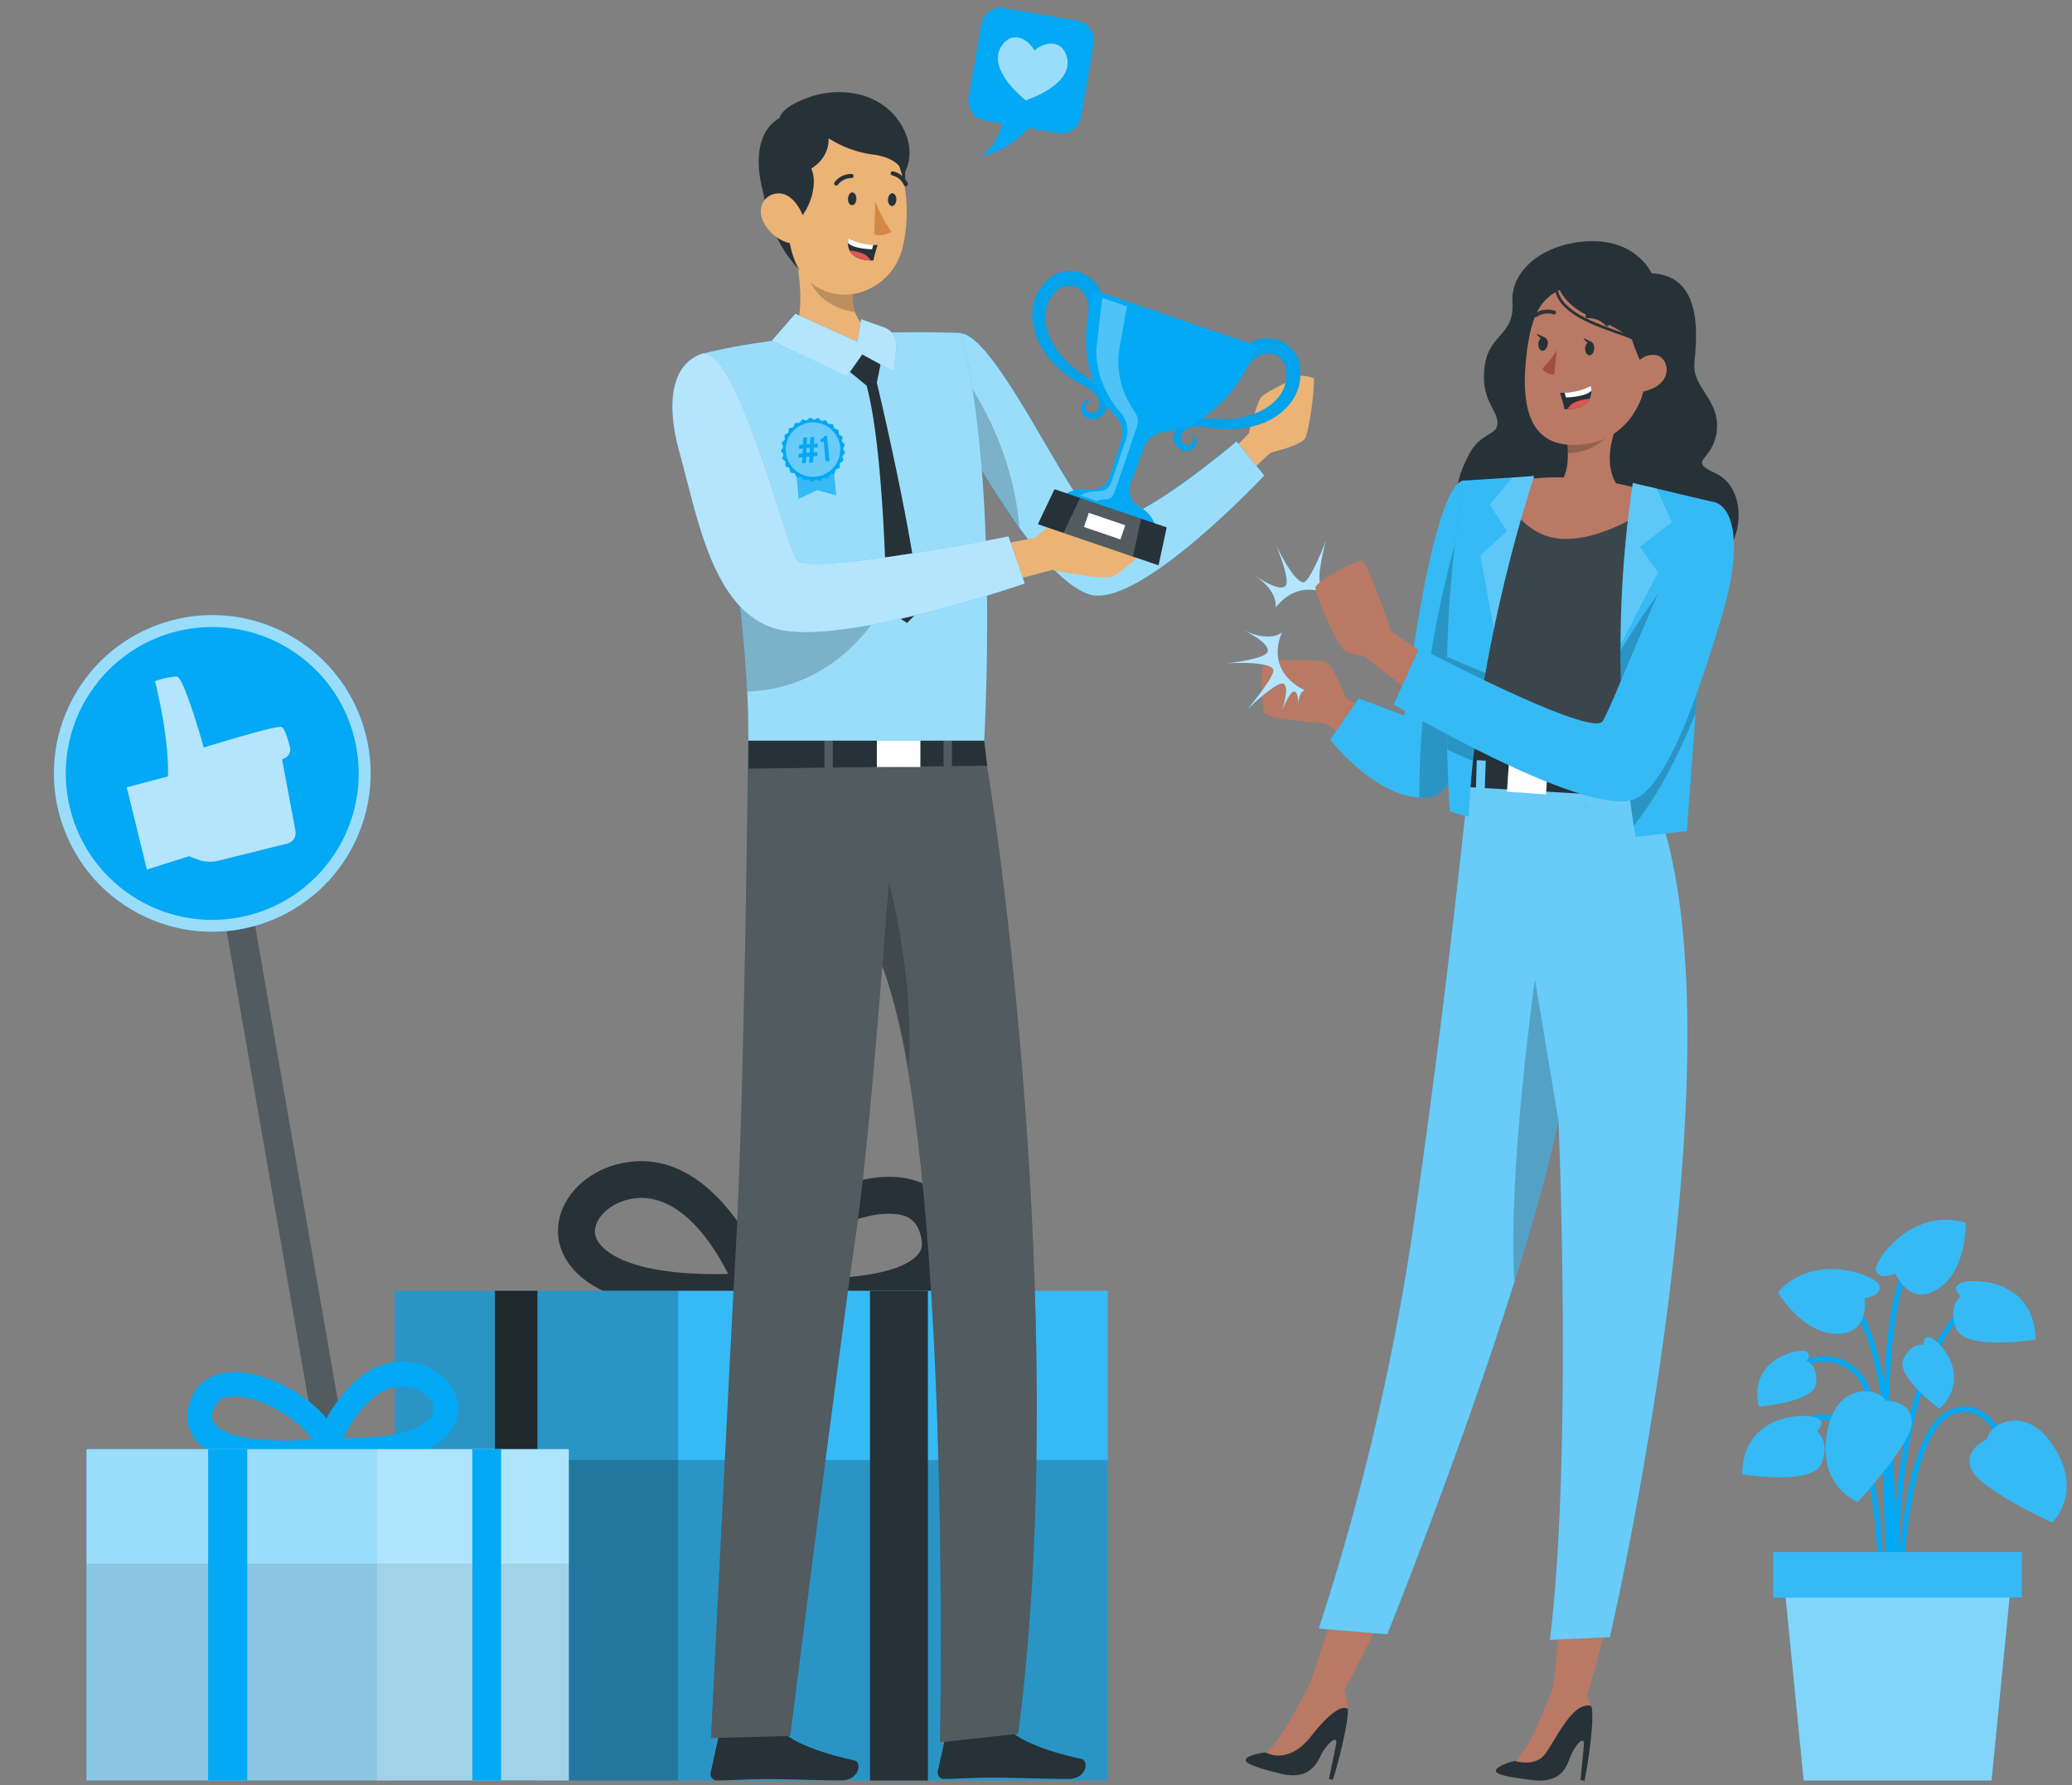 <svg xmlns="http://www.w3.org/2000/svg" width="383" height="330" fill="none" viewBox="0 0 383 330">
      <rect x="0" y="0" width="383" height="330" fill="#808080" stroke="none"/>
      <path fill="#263238" d="m44.932 158.416-5.251.915 24.502 140.682 5.251-.915-24.502-140.682Z" />
      <path fill="#fff" d="m44.932 158.416-5.251.915 24.502 140.682 5.251-.915-24.502-140.682Z" opacity=".2" />
      <path fill="#03a9f4" d="M65.75 155.389c6.851-14.641.537-32.065-14.104-38.918-14.641-6.852-32.065-.538-38.918 14.104-6.852 14.641-.537 32.065 14.104 38.917 14.641 6.852 32.065.538 38.917-14.103Z" />
      <path fill="#fff" d="M65.75 155.389c6.851-14.641.537-32.065-14.104-38.918-14.641-6.852-32.065-.538-38.918 14.104-6.852 14.641-.537 32.065 14.104 38.917 14.641 6.852 32.065.538 38.917-14.103Z" opacity=".6" />
      <path fill="#03a9f4" d="M61.008 159.068c8.882-12.026 6.334-28.975-5.692-37.857-12.026-8.883-28.975-6.334-37.857 5.691-8.883 12.026-6.334 28.975 5.691 37.858 12.026 8.882 28.975 6.334 37.858-5.692Z" />
      <path fill="#03a9f4" d="m23.43 145.54 7.6-2s.49-5.79-2.37-17.61a14.588 14.588 0 0 1 4-.87c1.37.07 5 13.14 5 13.14s13.53-4.21 14.41-3.8c.56.26 1.16 2.28 1.52 3.71a1.76 1.76 0 0 1-1 2.06l-.45.21 2.48 13.28a2 2 0 0 1-1.46 2.27l-12.8 3.19a6.464 6.464 0 0 1-3.82-.22l-1.62-.61-7.77 2.46-3.72-15.21Z" />
      <path fill="#fff" d="m23.43 145.54 7.6-2s.49-5.79-2.37-17.61a14.588 14.588 0 0 1 4-.87c1.37.07 5 13.14 5 13.14s13.53-4.21 14.41-3.8c.56.26 1.16 2.28 1.52 3.71a1.76 1.76 0 0 1-1 2.06l-.45.21 2.48 13.28a2 2 0 0 1-1.46 2.27l-12.8 3.19a6.464 6.464 0 0 1-3.82-.22l-1.62-.61-7.77 2.46-3.72-15.21Z" opacity=".7" />
      <path fill="#263238" d="m139.53 248.15-2.27-6c-30.36 1.4-33.76-10-34.08-13.68-.57-6.75 5.53-12.9 13.61-13.71 11.13-1.14 18.55 8.83 22.33 15.4 5.73-6.9 16.82-12.6 25.18-12.6 6.4 0 10.95 3 12.47 9.1 1.22 4.89-.51 7.92-2.18 9.8-7.06 8-27.43 6.42-33.55 5.79l-1.51 5.9Zm3.6-12.1c9.22.81 22.63.21 26.4-4 .6-.68 1.22-1.38.68-3.55-.77-3.09-2.6-4.11-5.91-4.11-7.4-.04-17.8 6.26-21.17 11.66Zm-24.62-14.59a9.285 9.285 0 0 0-1 .06c-4.58.46-7.76 3.76-7.54 6.41.26 3 5.85 8.05 24.62 7.58-2.36-4.68-8-14.05-16.08-14.05Z" />
      <path fill="#03a9f4" d="M204.77 238.63H72.98v90.53h131.79v-90.53Z" />
      <path fill="#fff" d="M204.77 238.63H72.98v90.53h131.79v-90.53Z" opacity=".2" />
      <path fill="#000" d="M204.77 269.91H72.98v59.25h131.79v-59.25Z" opacity=".2" />
      <path fill="#263238" d="M171.52 238.63h-10.71v90.53h10.71v-90.53ZM99.34 238.63h-7.86v90.53h7.86v-90.53Z" />
      <path fill="#000" d="M125.34 238.63H72.98v90.53h52.36v-90.53Z" opacity=".2" />
      <path fill="#03a9f4" d="M59.09 270.38c-4.15.43-17.92 1.48-22.7-3.91a6.826 6.826 0 0 1-1.47-6.64c1-4.12 4.1-6.17 8.43-6.17 5.66 0 13.16 3.87 17 8.54 2.56-4.45 7.57-11.19 15.1-10.42 5.47.55 9.6 4.71 9.21 9.28-.21 2.46-2.52 10.2-23.06 9.25l-1.53 4.05-.98-3.98Zm-15.73-12.21c-2.24 0-3.47.73-4 2.82a2.219 2.219 0 0 0 .46 2.42c2.55 2.88 11.62 3.26 17.87 2.71-2.29-3.66-9.33-7.95-14.33-7.95Zm20.12 7.63c12.7.32 16.49-3.11 16.66-5.13.15-1.79-2-4-5.1-4.33a5.607 5.607 0 0 0-.71 0c-5.46-.04-9.28 6.3-10.85 9.46Z" />
      <path fill="#03a9f4" d="M15.98 329.16h89.16v-61.25H15.98v61.25Z" />
      <path fill="#fff" d="M15.98 329.16h89.16v-61.25H15.98v61.25Z" opacity=".6" />
      <path fill="#000" d="M15.98 329.16h89.16v-40.09H15.98v40.09Z" opacity=".1" />
      <path fill="#fff" d="M69.7 329.16h35.43v-61.25H69.7v61.25Z" opacity=".2" />
      <path fill="#03a9f4" d="M38.47 329.16h7.24v-61.25h-7.24v61.25ZM87.3 329.16h5.32v-61.25H87.3v61.25Z" />
      <path stroke="#03a9f4" stroke-miterlimit="10" d="M330.28 253.82s7-5.84 13 0 7.17 42 7.17 42" />
      <path stroke="#03a9f4" stroke-miterlimit="10" d="M351 302.85s-4.13-42.48 11.42-60.33" />
      <path stroke="#03a9f4" stroke-miterlimit="10" d="M349.48 298.37s3.18-48.37-8.48-59.09M351 298.37s.27-32 8.94-36.92c8.67-4.92 13.06 11.23 13.06 11.23" />
      <path stroke="#03a9f4" stroke-miterlimit="10" d="M347.53 298.37s1.42-24.53-5.3-33.3c-6.72-8.77-13.78 3.76-13.78 3.76M349.88 301.66s-4.35-57.38 2.84-67.1" />
      <path fill="#03a9f4" d="M367.32 266.1s-4.32 1.6-3 5.36c1.32 3.76 15 10 15 10s5.72-5.25.47-13.78-12.35-4.27-12.47-1.58Z" />
      <path fill="#fff" d="M367.32 266.1s-4.32 1.6-3 5.36c1.32 3.76 15 10 15 10s5.72-5.25.47-13.78-12.35-4.27-12.47-1.58Z" opacity=".2" />
      <path fill="#03a9f4" d="M348.53 258.94s4.6-.19 4.87 3.78c.27 3.97-10 14.94-10 14.94s-7.3-2.64-5.73-12.54c1.57-9.9 9.72-8.62 10.86-6.18Z" />
      <path fill="#fff" d="M348.53 258.94s4.6-.19 4.87 3.78c.27 3.97-10 14.94-10 14.94s-7.3-2.64-5.73-12.54c1.57-9.9 9.72-8.62 10.86-6.18Z" opacity=".2" />
      <path fill="#03a9f4" d="M344.63 240s3.07-.33 2.83-2.2c-.24-1.87-11.93-6.68-18.83 1.1 0 0 4.42 7.58 10.8 7.68 6.38.1 5.2-6.58 5.2-6.58Z" />
      <path fill="#fff" d="M344.63 240s3.07-.33 2.83-2.2c-.24-1.87-11.93-6.68-18.83 1.1 0 0 4.42 7.58 10.8 7.68 6.38.1 5.2-6.58 5.2-6.58Z" opacity=".2" />
      <path fill="#03a9f4" d="M350.35 235.41s-2.78 1.35-3.55-.37c-.77-1.72 6.59-12 16.55-9 0 0 .26 8.77-5.1 12.22-5.36 3.45-7.9-2.85-7.9-2.85Z" />
      <path fill="#fff" d="M350.35 235.41s-2.78 1.35-3.55-.37c-.77-1.72 6.59-12 16.55-9 0 0 .26 8.77-5.1 12.22-5.36 3.45-7.9-2.85-7.9-2.85Z" opacity=".2" />
      <path fill="#03a9f4" d="M335.82 264.59s2.12-1.71-.16-2.54c-2.28-.83-13.5-.6-13.62 10.51 0 0 13.06 2.17 14.68-2.06 1.62-4.23-.9-5.91-.9-5.91Z" />
      <path fill="#fff" d="M335.82 264.59s2.12-1.71-.16-2.54c-2.28-.83-13.5-.6-13.62 10.51 0 0 13.06 2.17 14.68-2.06 1.62-4.23-.9-5.91-.9-5.91Z" opacity=".2" />
      <path fill="#03a9f4" d="M362.46 239.67s-2.12-1.71.17-2.54c2.29-.83 13.5-.6 13.61 10.51 0 0-13.06 2.17-14.67-2.06-1.61-4.23.89-5.91.89-5.91Z" />
      <path fill="#fff" d="M362.46 239.67s-2.12-1.71.17-2.54c2.29-.83 13.5-.6 13.61 10.51 0 0-13.06 2.17-14.67-2.06-1.61-4.23.89-5.91.89-5.91Z" opacity=".2" />
      <path fill="#03a9f4" d="M355.55 248.62s-.18-2.08 1.5-1.26c1.68.82 7.52 7.12 1.46 13.11 0 0-8.16-6.05-6.69-9.19 1.47-3.14 3.73-2.66 3.73-2.66Z" />
      <path fill="#fff" d="M355.55 248.62s-.18-2.08 1.5-1.26c1.68.82 7.52 7.12 1.46 13.11 0 0-8.16-6.05-6.69-9.19 1.47-3.14 3.73-2.66 3.73-2.66Z" opacity=".2" />
      <path fill="#03a9f4" d="M333.93 251.59s1.27-1.66-.59-1.87c-1.86-.21-10.16 2-8.23 10.31 0 0 10.13-.76 10.56-4.21.43-3.45-1.74-4.23-1.74-4.23Z" />
      <path fill="#fff" d="M333.93 251.59s1.27-1.66-.59-1.87c-1.86-.21-10.16 2-8.23 10.31 0 0 10.13-.76 10.56-4.21.43-3.45-1.74-4.23-1.74-4.23Z" opacity=".2" />
      <path fill="#03a9f4" d="M368.13 329.17H333.4l-3.75-38.03h42.23l-3.75 38.03Z" />
      <path fill="#fff" d="M368.13 329.17H333.4l-3.75-38.03h42.23l-3.75 38.03Z" opacity=".5" />
      <path fill="#03a9f4" d="M373.73 286.94h-45.94v8.39h45.94v-8.39Z" />
      <path fill="#fff" d="M373.73 286.94h-45.94v8.39h45.94v-8.39Z" opacity=".2" />
      <path fill="#263238" d="M305.29 50.52s-2.58-5.93-10.88-5.93-15.23 4.94-14.84 11.27c.39 6.33-4.35 5.74-5.14 11.87-.79 6.13 2.17 7.71 2.37 10.29.2 2.58-3.16 1.78-5.34 6.13-2.18 4.35-4.94 10.48 4.35 18.59s35.61 6.73 41.34 1.78c5.73-4.95 5.54-14.44 0-17-5.54-2.56-.39-2.18.2-7.91.59-5.73-4.55-7.91-4.15-12.46.4-4.55 1.8-16.23-7.91-16.63Z" />
      <path fill="#B97964" d="m257 133.58-8.19-4.47s-2.32-6-3.55-6.64c-1.23-.64-10.13-.47-11.26-.47-1.13 0-.82 8.33-.28 9.72.54 1.39 10.37 1.85 11.33 2l10 7.25 1.95-7.39Z" />
      <path fill="#03a9f4" d="M270.77 88.8c-6.17 0-11.18 43.48-11.18 43.48l-8.44-3.17-5.27 7.65s9.49 12.13 18.72 10.55c9.23-1.58 14-49.12 14-49.12l-7.83-9.39Z" />
      <path fill="#fff" d="M278.58 98.19s-.12 1.24-.37 3.34c-1.28 10.84-5.86 44.46-13.61 45.78a9.31 9.31 0 0 1-2.23.12c-8.47-.41-16.49-10.67-16.49-10.67l5.27-7.64 8.44 3.16s5-43.52 11.18-43.48l7.81 9.39Z" opacity=".2" />
      <path fill="#000" d="M278.21 101.53c-1.28 10.84-5.86 44.46-13.61 45.78-.736.13-1.485.17-2.23.12-.2-27.92 8.3-52.6 8.3-52.6l7.54 6.7Z" opacity=".2" />
      <path fill="#B97964" d="M275.29 153.08s-10.84 57.76-13.73 81.48c-3.78 30.94-19.23 76.2-19.23 76.2l6.18 1.6s21.78-38.47 26-73.07c17.3-35.37 18.7-78.93 18.7-78.93l-17.92-7.28Z" />
      <path fill="#263238" d="M230.83 324.76A8.931 8.931 0 0 1 234 324s3.8-2.24 7.56-10.92h4.24a3.501 3.501 0 0 1 3.25 2.33c.07.19.11.388.12.59a22.307 22.307 0 0 1-.33 3.05 84.858 84.858 0 0 1-2.47 10l-.72-.19 1.31-6.31c.43-2.15-1.83-.08-2.87 2.09s-2.65 4.34-7.33 3.27c-5.44-1.38-7.64-2.17-5.93-3.15Z" />
      <path fill="#B97964" d="M286.54 152.16s1.35 58.75 3.42 82.55c2.71 31.06-3 78.54-3 78.54l6.38.28s13.35-42.14 10.35-76.87c9.61-38.19 2-81.09 2-81.09l-19.15-3.41Z" />
      <path fill="#263238" d="M277 326.7a8.996 8.996 0 0 1 3.07-1.15s3.53-2.63 6.34-11.67l4.2-.48a3.486 3.486 0 0 1 3.49 2c.09.179.15.371.18.57a24.19 24.19 0 0 1 0 3.07 84.41 84.41 0 0 1-1.39 10.16l-.73-.1.61-6.42c.2-2.18-1.81.12-2.62 2.39s-2.16 4.6-6.93 4c-5.55-.67-7.82-1.22-6.22-2.37Z" />
      <path fill="#B97964" d="M242.33 310.76S237 321.82 234 324c0 0 4.08 2.43 8.33-3 5.49-7 6.84-5 6.84-5a19.589 19.589 0 0 0-.66-3.57c-.83-2.33-6.18-1.67-6.18-1.67ZM287.56 310.67s-1.5 4.09-3.5 8.59a19.576 19.576 0 0 1-4 6.29s3.47 1.13 5.35-1.05c1.88-2.18 5.08-10 8.68-9.14a8.21 8.21 0 0 0-.8-1.83c-.54-.89-5.73-2.86-5.73-2.86Z" />
      <path fill="#03a9f4" d="M271.58 143.44s-4.29 42.76-10.67 85.63a453.215 453.215 0 0 1-17.14 72l12.66 1.06s24.26-60.14 31.65-94.95c0 0 2.63 61.71-1.59 96l11.08-.53s27-116.14 6.86-158l-32.85-1.21Z" />
      <path fill="#fff" d="m297.57 302.66-11.08.52c4.22-34.28 1.59-96 1.59-96-1.87 8.79-4.81 19.18-8.16 29.82-9.93 31.51-23.49 65.13-23.49 65.13l-12.66-1.06a452.862 452.862 0 0 0 17.14-72c6.38-42.87 10.67-85.63 10.67-85.63l32.85 1.24c20.17 41.83-6.86 157.98-6.86 157.98Z" opacity=".4" />
      <path fill="#000" d="M288.08 207.18c-1.87 8.79-4.81 19.18-8.16 29.82-1.28-20 3.81-55.93 3.81-55.93l4.35 26.11Z" opacity=".2" />
      <path fill="#263238" d="m304.36 142.6.09 4.83-33.05-1.91-.1-5.71 33.06 2.79Z" />
      <path fill="#fff" d="m278.546 146.354 7.222.509.386-5.477-7.222-.508-.386 5.476Z" />
      <path fill="#03a9f4" d="m292.959 149.136 1.64.053.268-8.346-1.639-.052-.269 8.345Z" />
      <path fill="#fff" d="m292.959 149.136 1.64.053.268-8.346-1.639-.052-.269 8.345Z" opacity=".4" />
      <path fill="#03a9f4" d="m272.77 147.284 1.639.052.268-8.345-1.639-.053-.268 8.346Z" />
      <path fill="#fff" d="m272.77 147.284 1.639.052.268-8.345-1.639-.053-.268 8.346Z" opacity=".4" />
      <path fill="#03a9f4" d="m271.42 138.49 33 2.85a117.351 117.351 0 0 1 3.51-24.24c.79-3.16 1.78-6.69 3.05-10.77a302.4 302.4 0 0 1 2.27-7c.63-1.91 1.31-3.94 2.06-6.08a98 98 0 0 0-13.7-3.31c-4.897-.87-9.849-1.391-14.82-1.56-6.42-.05-13.8.67-13.8.67s-1.05.25-1.71 7.06c-.59 6.35-1.18 19.13.14 42.38Z" />
      <path fill="#263238" d="m271.36 140.42 33 2.18c.52-8.2 1.11-15.72 3.58-25.5.79-3.16 1.78-6.69 3.05-10.77a302.4 302.4 0 0 1 2.27-7c.63-1.91 1.31-3.94 2.06-6.08a98 98 0 0 0-13.7-3.31c-4.897-.87-9.849-1.391-14.82-1.56-6.42-.05-13.8.67-13.8.67s-1.05.25-1.71 7.06c-.6 6.35-1.29 21.06.07 44.31Z" />
      <path fill="#fff" d="m271.42 138.49 33 2.85a117.351 117.351 0 0 1 3.51-24.24c.79-3.16 1.78-6.69 3.05-10.77a302.4 302.4 0 0 1 2.27-7c.63-1.91 1.31-3.94 2.06-6.08a98 98 0 0 0-13.7-3.31c-4.897-.87-9.849-1.391-14.82-1.56-6.42-.05-13.8.67-13.8.67s-1.05.25-1.71 7.06c-.59 6.35-1.18 19.13.14 42.38Z" opacity=".1" />
      <path fill="#B97964" d="M289.52 95.63c8.14-1 10.58-4.52 10.58-4.52-5.16-4.87-.87-13.31-.87-13.31l-9.79 1.83c.219 1.363.346 2.74.38 4.12.07 5.95-2.61 6-2.61 6-1.72 3.25 2.31 5.88 2.31 5.88Z" />
      <path fill="#000" d="M289.44 79.63c.219 1.363.346 2.74.38 4.12 6.61 0 9.41-5.95 9.41-5.95l-9.79 1.83Z" opacity=".2" />
      <path fill="#B97964" d="M294.85 52.25c-8.51-.46-11.5 3.94-12.61 12.68-1.38 10.92.63 18.84 11.4 17.08C308.27 79.62 309 53 294.85 52.25Z" />
      <path fill="#A24E3F" d="M287.77 64.76a17.803 17.803 0 0 1-2.67 3.39 2.354 2.354 0 0 0 2.19 1.09l.48-4.48Z" />
      <path fill="#263238" d="M293 64.35c0 .69.28 1.29.74 1.33.46.04.89-.5.95-1.2.06-.7-.28-1.3-.75-1.33-.47-.03-.86.5-.94 1.2Z" />
      <path fill="#263238" d="m294.15 63.2-1.47-.72s.66 1.34 1.47.72ZM284.35 63.52c-.05.7.28 1.29.74 1.33.46.04.89-.5 1-1.2.11-.7-.28-1.29-.75-1.33-.47-.04-.93.5-.99 1.2Z" />
      <path fill="#263238" d="m285.48 62.37-1.47-.71s.66 1.34 1.47.71Z" />
      <path stroke="#2E353A" stroke-linecap="round" stroke-linejoin="round" stroke-width=".725" d="M293.43 58.47a4.433 4.433 0 0 1 3.62 1.49M287.26 57.77a4 4 0 0 0-3.43.52" />
      <path fill="#263238" d="M288.35 72.65c.35.978.627 1.98.83 3 .183.01.367.01.55 0 2.49-.11 3.61-1 4.1-1.92a3.2 3.2 0 0 0 .32-1.49 3.235 3.235 0 0 0-.11-.87 11.73 11.73 0 0 1-4.84 1.24c-.52.04-.85.04-.85.04Z" />
      <path fill="#fff" d="m289.2 72.6.27.88c2.34-.11 4-.51 4.68-1.25a3.234 3.234 0 0 0-.11-.87 11.731 11.731 0 0 1-4.84 1.24Z" />
      <path fill="#DE5753" d="M289.73 75.64c2.49-.11 3.61-1 4.1-1.92a8.08 8.08 0 0 0-2.75.67 3.057 3.057 0 0 0-1.35 1.25Z" />
      <path fill="#263238" d="M303.37 67.11s-3.6-7.21-2.7-12.58c0 0-16.49-7.81-18.26 9.26 0 0-.82-15.29 13.83-14.83 14.65.46 13.42 21.87 5.51 27.83 0 0 3.84-5.17 1.62-9.68Z" />
      <path fill="#263238" d="M304.23 51.44s-6.66-5.93-12.72-4.81c-6.06 1.12-5 9.1 3 12.13 8 3.03 9.63 6.93 9.63 6.93l6.92-6.2-6.83-8.05Z" />
      <path stroke="#263238" stroke-miterlimit="10" stroke-width=".5" d="M289.73 49.13s-2.84.19-2.05 4.41 6.79 6.34 12.46 8.32c5.67 1.98 5.21 4.21 5.21 4.21" />
      <path fill="#B97964" d="M301.88 68.83a3.732 3.732 0 0 1 4.2-3.19c2.63.43 3.59 5.91-3.05 6.86-.95.13-1.43-.82-1.15-3.67ZM307.64 92s-9.55 7.75-18.44 7.63c-8.89-.12-12-10.13-12-10.13s13.8-4.07 30.44 2.5Z" />
      <path fill="#03a9f4" d="M301.82 89.29a213.775 213.775 0 0 0 .5 65.41l9.49-1.06 4.49-60.92-14.48-3.43Z" />
      <path fill="#fff" d="m316.3 92.72-.48 6.46-2.41 32.71-1.6 21.75-9.49 1.06c-.11-.69-.22-1.38-.32-2.06a214.015 214.015 0 0 1-2.43-32.4v-1.11a200.85 200.85 0 0 1 2.25-29.84l4.4 1 10.08 2.43Z" opacity=".2" />
      <path fill="#03a9f4" d="M283.59 88s-10.59 31.09-12.13 63l-3.46-1s-2.54-34.52 2.74-61.15l12.85-.85Z" />
      <path fill="#fff" d="M283.59 88a269.206 269.206 0 0 0-7.45 28.34c-.54 2.59-1.07 5.3-1.56 8.1-.92 5.18-1.72 10.66-2.31 16.27-.36 3.41-.64 6.86-.81 10.33L268 150s-.33-4.43-.5-11.35c-.12-4.75-.17-10.68 0-17.14a201.405 201.405 0 0 1 3.23-32.66l8.79-.57 4.07-.28ZM303.11 101.06l3.36 4.75-6.9 13.32a200.85 200.85 0 0 1 2.25-29.84l4.4 1 2.82 6.28-5.93 4.49Z" opacity=".2" />
      <path fill="#fff" d="M283.59 88a269.206 269.206 0 0 0-7.45 28.34l-2.5-13.67 4.94-4.45-3.16-4.94 4.14-5 4.03-.28Z" opacity=".2" />
      <path fill="#000" d="m315.82 99.18-2.41 32.71c-2.81 7-6.63 14.81-11.41 20.75a214.015 214.015 0 0 1-2.43-32.4c4.37-7.13 10.6-16.36 16-20.86l.25-.2ZM274.58 124.41c-.92 5.18-1.72 10.66-2.31 16.27-1.57-.67-3.18-1.38-4.74-2.08-.12-4.75-.17-10.68 0-17.14l7.05 2.95Z" opacity=".2" />
      <path fill="#03a9f4" d="M241.22 127.62s-7.44-3-4.27-10.7c0 0-2.15 2-7.15-.48 0 0 5.21 2.49 4.48 4.11-.61 1.35-7.46 2.08-7.46 2.08s7.71-.53 8.53 1.13c.51 1.05-4.67 7.26-4.67 7.26s5.45-5.27 6.61-4.59c1.16.68-.37 5.07-.37 5.07s1.48-3.79 2.33-3.67c.85.12.72 2.65.72 2.65s.03-2.69 1.25-2.86ZM247.2 110.89s-6.2-5.07-11.43 1.45c0 0 .73-2.86-3.88-6 0 0 4.7 3.35 5.77 1.92.88-1.18-1.8-7.53-1.8-7.53s3.27 7 5.12 6.91c1.17-.06 4.09-7.59 4.09-7.59s-2 7.32-.81 8c1.19.68 4.25-2.78 4.25-2.78s-2.59 3.13-2.08 3.82c.51.69 2.67-.65 2.67-.65s-2.37 1.26-1.9 2.45Z" />
      <path fill="#fff" d="M241.22 127.62s-7.44-3-4.27-10.7c0 0-2.15 2-7.15-.48 0 0 5.21 2.49 4.48 4.11-.61 1.35-7.46 2.08-7.46 2.08s7.71-.53 8.53 1.13c.51 1.05-4.67 7.26-4.67 7.26s5.45-5.27 6.61-4.59c1.16.68-.37 5.07-.37 5.07s1.48-3.79 2.33-3.67c.85.12.72 2.65.72 2.65s.03-2.69 1.25-2.86ZM247.2 110.89s-6.2-5.07-11.43 1.45c0 0 .73-2.86-3.88-6 0 0 4.7 3.35 5.77 1.92.88-1.18-1.8-7.53-1.8-7.53s3.27 7 5.12 6.91c1.17-.06 4.09-7.59 4.09-7.59s-2 7.32-.81 8c1.19.68 4.25-2.78 4.25-2.78s-2.59 3.13-2.08 3.82c.51.69 2.67-.65 2.67-.65s-2.37 1.26-1.9 2.45Z" opacity=".7" />
      <path fill="#B97964" d="m270.57 125.83-13.43-9.13s-4.34-12.78-5.38-13c-1.04-.22-8.22 3.67-8.57 4.81-.35 1.14 3.89 10.27 5 11.43 1.11 1.16 3.91 1.28 3.91 1.28l13.08 10.28 5.39-5.67Z" />
      <path fill="#03a9f4" d="M316.3 92.72c-3.83-.25-17.94 37.45-20.05 40.61-2.11 3.16-33.89-13.58-33.89-13.58l-4.74 10.48s34.61 20.58 44.17 17.61c6.92-2.15 13.45-24 16.35-33.5 4.63-15.13 1.66-21.4-1.84-21.62Z" />
      <path fill="#fff" d="M316.3 92.72c-3.83-.25-17.94 37.45-20.05 40.61-2.11 3.16-33.89-13.58-33.89-13.58l-4.74 10.48s34.61 20.58 44.17 17.61c6.92-2.15 13.45-24 16.35-33.5 4.63-15.13 1.66-21.4-1.84-21.62Z" opacity=".2" />
      <path fill="#03a9f4" d="m199.161 3.828-13.519-2.34a3.69 3.69 0 0 0-4.265 3.006l-2.34 13.52a3.69 3.69 0 0 0 3.006 4.265l13.519 2.34a3.69 3.69 0 0 0 4.265-3.007l2.34-13.519a3.69 3.69 0 0 0-3.006-4.265Z" />
      <path fill="#fff" d="M197 9.94c-1.06-2.63-4-2.2-5.79-.6-1.13-2.11-3.77-3.51-5.66-1.38-3.17 3.59 1.29 8.2 3.45 10.08l.61.53.76-.29c2.69-1.05 8.44-3.89 6.63-8.34Z" opacity=".6" />
      <path fill="#03a9f4" d="M191.31 22.22s-3.81 5.76-10.25 6.65c0 0 3.72-1.36 4.58-7.9l5.67 1.25Z" />
      <path fill="#263238" d="M143.56 319.89h-9.9a.707.707 0 0 0-.69.56l-1.61 7.25a1.213 1.213 0 0 0 .93 1.43.71.71 0 0 0 .26 0c3.2 0 5.54-.24 9.56-.24 2.48 0 9.95.25 13.37.25s3.87-3.37 2.47-3.69c-6.28-1.36-11-3.26-13-5.06a1.93 1.93 0 0 0-1.39-.5ZM185.54 319.63h-9.9a.707.707 0 0 0-.69.56l-1.61 7.25a1.213 1.213 0 0 0 .93 1.43c.086.011.174.011.26 0 3.21-.06 5.54-.25 9.56-.25 2.48 0 9.95.26 13.37.26s3.87-3.38 2.47-3.69c-6.28-1.37-11-3.27-13-5.07a1.928 1.928 0 0 0-1.39-.49Z" />
      <path fill="#263238" d="M138.31 136.39h43.25c4.11 22.45 15.87 113.33 6.64 184.13l-14.44 1.58S176 213.3 163.1 178.55c-1.49 18.6-3.26 38.39-4.79 48.91-3.76 25.92-12.24 93.46-12.24 93.46l-14.64.39s3.21-65.51 4.61-91c1.55-27.62 2.21-88.24 2.27-93.92Z" />
      <path fill="#fff" d="M138.31 136.39h43.25c4.11 22.45 15.87 113.33 6.64 184.13l-14.44 1.58S176 213.3 163.1 178.55c-1.49 18.6-3.26 38.39-4.79 48.91-3.76 25.92-12.24 93.46-12.24 93.46l-14.64.39s3.21-65.51 4.61-91c1.55-27.62 2.21-88.24 2.27-93.92Z" opacity=".2" />
      <path fill="#000" d="M163.1 178.56a115.727 115.727 0 0 1 4.83 18.71c1.21-16.55-3.63-34.1-3.63-34.1l-1.2 15.39Z" opacity=".2" />
      <path fill="#263238" d="M181.92 136.91h-43.53v5.18l44.09-.54-.56-4.64Z" />
      <path fill="#263238" d="M152.39 143.78h1.55v-9.2h-1.55v9.2ZM174.41 143.78h1.55v-9.2h-1.55v9.2Z" />
      <path fill="#fff" d="M162.08 141.8h8.05V136h-8.05v5.8Z" />
      <path fill="#fff" d="M152.39 143.78h1.55v-9.2h-1.55v9.2ZM174.41 143.78h1.55v-9.2h-1.55v9.2Z" opacity=".2" />
      <path fill="#EBB376" d="m227.16 83.9 3.66-3.76s1.46-5.65 2.3-6.69c.84-1.04 7.21-4 7.21-4s2.19.11 2.5.52c.31.41-.73 9.93-1.67 11.18s-5.53 2.3-6.16 2.51c-.63.21-7.1 6.79-7.1 6.79l-.74-6.55Z" />
      <path fill="#03a9f4" d="M177.61 61.56c6.83.83 20.28 31.88 25.42 34.65 5.14 2.77 25.52-14.63 25.52-14.63l5.14 6.33s-23.14 24.72-32.24 22c-9.1-2.72-22-26.11-25.91-33.43s2.07-14.92 2.07-14.92Z" />
      <path fill="#fff" d="M233.69 87.91s-23.14 24.72-32.24 22c-4-1.21-8.66-6.34-13-12.34a200.035 200.035 0 0 1-12.9-21.08 12.484 12.484 0 0 1-.22-10.8 18.152 18.152 0 0 1 2.29-4.08c6.83.83 20.28 31.89 25.42 34.66 5.14 2.77 25.52-14.64 25.52-14.64l5.13 6.28Z" opacity=".6" />
      <path fill="#000" d="M188.44 97.52a200.014 200.014 0 0 1-12.9-21.08 12.484 12.484 0 0 1-.22-10.8c3.89 4.79 11.8 16.29 13.12 31.88Z" opacity=".2" />
      <path fill="#03a9f4" d="M177.61 61.56s-27.51-1.3-48 3.88c0 0 9 45.55 8.7 71.47h43.61s2.84-48.61-4.31-75.35Z" />
      <path fill="#fff" d="M181.92 136.91h-43.6c0-2.82 0-5.86-.2-9.06-.38-7.48-1.23-15.77-2.26-23.79l-.3-2.34c-.7-5.21-1.45-10.25-2.18-14.85-2-12.35-3.77-21.43-3.77-21.43 20.49-5.17 48-3.88 48-3.88 7.14 26.75 4.31 75.35 4.31 75.35Z" opacity=".6" />
      <path fill="#000" d="M164.86 109.27s-7.53 17.95-26.74 18.58c-.38-7.48-1.23-15.77-2.26-23.79l29 5.21Z" opacity=".2" />
      <path fill="#EBB376" d="M145.67 63.37c4 3.59 13.63 2.26 13.63 2.26s6-1.65 4.77-3.54c-3.56-.59-5.28-2.25-6-4.37a10.11 10.11 0 0 1-.36-4.07 19.53 19.53 0 0 1 .3-2.26l-12-8.86c1.61 5.84 3.53 16.6-.34 20.84Z" />
      <path fill="#000" d="M148.82 48.16c.47 7.18 6.37 9.16 9.26 9.56a10.11 10.11 0 0 1-.36-4.07l-8.9-5.49Z" opacity=".2" />
      <path fill="#263238" d="M166.3 23.92s3.34 10.8-1.89 15.93c-5.23 5.13-8.31-15.44-8.31-15.44l10.2-.49Z" />
      <path fill="#EBB376" d="M148.7 51.19a10.148 10.148 0 0 0 12.1 2.16 11.311 11.311 0 0 0 5.6-6.15c.14-.37.26-.75.37-1.14 1.87-7.19 1-19.14-6.79-22.49a11.002 11.002 0 0 0-14.268 5.255 11.009 11.009 0 0 0-1.102 5.425c.31 8.03.11 12.75 4.09 16.94Z" />
      <path fill="#263238" d="M156.75 36.74c-.06.65.32 1.19.75 1.2.43.01.78-.52.8-1.17.02-.65-.33-1.19-.75-1.2-.42-.01-.78.51-.8 1.17ZM164.14 36.89c-.06.65.33 1.19.75 1.2.42.01.78-.52.8-1.17.02-.65-.33-1.19-.75-1.2-.42-.01-.78.55-.8 1.17Z" />
      <path fill="#D58745" d="M161.79 37.16a23.003 23.003 0 0 0 3 5.66 3.807 3.807 0 0 1-3.16.52l.16-6.18Z" />
      <path fill="#263238" d="M154.5 34.3a.409.409 0 0 0 .38-.14 3.116 3.116 0 0 1 2.48-1.24.384.384 0 0 0 .281-.082.38.38 0 0 0 .139-.258.39.39 0 0 0-.35-.42 3.82 3.82 0 0 0-3.15 1.52.388.388 0 0 0 .05.54.484.484 0 0 0 .17.08ZM167.37 34.4a.341.341 0 0 0 .22 0 .392.392 0 0 0 .2-.51 3.832 3.832 0 0 0-2.73-2.21.38.38 0 0 0-.43.32.412.412 0 0 0 .32.44 3.058 3.058 0 0 1 2.13 1.78.35.35 0 0 0 .29.18ZM150.7 24.35l.53 3.53a2.642 2.642 0 0 0-1.23 3.36c1.22 2.94-.34 7.6-2.57 9.51 0 0-.11-1.29-1.19-.95-1.08.34-.59 7 1.62 10.18A23.432 23.432 0 0 1 142 39.54c-1.85-6.47-1.66-11.27-.39-13.83l9.09-1.36Z" />
      <path fill="#EBB376" d="M141 40.76a7.591 7.591 0 0 0 4.3 4c2.52.91 4-1.31 3.44-3.79-.5-2.2-2.39-5.4-5-5.21-2.61.19-3.74 2.74-2.74 5Z" />
      <path fill="#263238" d="M162.24 45.31c-.336.929-.6 1.881-.79 2.85h-.52c-2.36-.11-3.42-.94-3.88-1.83a2.995 2.995 0 0 1-.31-1.41 2.88 2.88 0 0 1 .11-.81 11.3 11.3 0 0 0 4.58 1.17l.81.03Z" />
      <path fill="#fff" d="m161.43 45.26-.25.83c-2.22-.11-3.77-.48-4.44-1.19a2.882 2.882 0 0 1 .11-.81 11.298 11.298 0 0 0 4.58 1.17Z" />
      <path fill="#DE5753" d="M160.93 48.14c-2.36-.11-3.42-.94-3.88-1.83a7.616 7.616 0 0 1 2.6.64c.54.254.987.67 1.28 1.19Z" />
      <path fill="#263238" d="M153.15 25.56s.53 4.22-4.74 6.4c-5.27 2.18-7.19 4-7.19 4s-3.56-10.35 2.9-14.17c0 0 .13-2 5.67-3.89 5.54-1.89 13.48-1 17.08 5.67 2.7 5 .2 8.57.2 8.57s-.53-2.9-5.67-3.56a20.312 20.312 0 0 1-8.25-3.02ZM163.24 65.05l-1.16 5.69s6.63 27.64 8 42l-2.41 2.42-3.8-2.42s-.34-29.2-3.69-41.46l-6-4.92 4.73-1.53 4.33.22Z" />
      <path fill="#03a9f4" d="m147 58 11.5 5.18.67-4.16 4.22 1.49a3.48 3.48 0 0 1 2.31 3.64l-.48 4.56-5.83-3.19-2.91 4.11-13.8-6.65L147 58Z" />
      <path fill="#fff" d="m147 58 11.5 5.18.67-4.16 4.22 1.49a3.48 3.48 0 0 1 2.31 3.64l-.48 4.56-5.83-3.19-2.91 4.11-13.8-6.65L147 58Z" opacity=".7" />
      <path fill="#EBB376" d="m177.52 102 13.84-2.57s2.57-2.57 3.76-2.57 16.62 4.74 16.62 4.74-4.16 4.16-6.14 4.95c-1.98.79-11.07-1.19-11.07-1.19l-13.45 3.56-3.56-6.92Z" />
      <path fill="#03a9f4" d="M129.61 65.44c6.32-2.3 15.66 35.12 17.64 38.09 1.98 2.97 39.17-4.36 39.17-4.36l3 8.71s-31.45 10.88-44.5 8.71-16-21.17-19.19-32.44c-3.19-11.27-.73-17.05 3.88-18.71Z" />
      <path fill="#fff" d="M129.61 65.44c6.32-2.3 15.66 35.12 17.64 38.09 1.98 2.97 39.17-4.36 39.17-4.36l3 8.71s-31.45 10.88-44.5 8.71-16-21.17-19.19-32.44c-3.19-11.27-.73-17.05 3.88-18.71Z" opacity=".7" />
      <path fill="#03a9f4" d="M229.52 65.41a4.833 4.833 0 0 1 3-2.62 6.14 6.14 0 0 1 3.7.07 6.001 6.001 0 0 1 3 2.18c.191.252.356.523.49.81.142.281.256.576.34.88l.13.44.06.42.11.84a8.698 8.698 0 0 1-2 6.3 12.065 12.065 0 0 1-5.24 3.62 17.164 17.164 0 0 1-6.07 1 20.53 20.53 0 0 1-3-.22 14.743 14.743 0 0 0-2.75-.28 3.71 3.71 0 0 0-2.28.75 1.67 1.67 0 0 0-.67 1.84 1.352 1.352 0 0 0 1.6.8 1.104 1.104 0 0 0 .617-1.464 1.103 1.103 0 0 0-.367-.456 1.287 1.287 0 0 1 1 1.18 1.761 1.761 0 0 1-.82 1.59 1.998 1.998 0 0 1-1.87.12 2.472 2.472 0 0 1-1.35-1.29 3.002 3.002 0 0 1 .9-3.38 5.28 5.28 0 0 1 3.09-1.25 16.63 16.63 0 0 1 3.06.14c.927.092 1.86.108 2.79.05a15.495 15.495 0 0 0 5.33-1.18 9.998 9.998 0 0 0 4.16-3.08 6.662 6.662 0 0 0 1.28-4.86 3.402 3.402 0 0 0-1.293-2.311 3.414 3.414 0 0 0-2.557-.689c-1.88.33-3.25 2-4.08 3.6l-.31-3.55ZM203.54 56.56a4.805 4.805 0 0 0-.81-3.93 6.084 6.084 0 0 0-3-2.2 6.001 6.001 0 0 0-3.71-.11c-.306.081-.602.199-.88.35-.284.129-.553.29-.8.48l-.38.27-.31.3-.6.59a8.69 8.69 0 0 0-2.24 6.22c.092 2.16.758 4.255 1.93 6.07a17.238 17.238 0 0 0 4.18 4.53c.801.623 1.65 1.182 2.54 1.67.822.421 1.608.91 2.35 1.46a3.924 3.924 0 0 1 1.35 2 1.697 1.697 0 0 1-.6 1.87 1.35 1.35 0 0 1-1.75-.34 1.108 1.108 0 0 1 .424-1.547c.177-.096.376-.141.576-.133a1.29 1.29 0 0 0-1.54.3 1.742 1.742 0 0 0-.33 1.76 2 2 0 0 0 1.41 1.24 2.52 2.52 0 0 0 1.86-.19 2.998 2.998 0 0 0 1.35-3.23 5.233 5.233 0 0 0-1.68-2.88 17.274 17.274 0 0 0-2.51-1.76 18.238 18.238 0 0 1-2.24-1.66 15.534 15.534 0 0 1-3.5-4.19 9.902 9.902 0 0 1-1.41-5 6.67 6.67 0 0 1 1.94-4.63 3.43 3.43 0 0 1 2.45-1.033 3.421 3.421 0 0 1 2.45 1.033c1.28 1.41 1.35 3.57 1 5.34l2.48-2.65Z" />
      <g opacity=".2">
            <path fill="#000" d="M229.52 65.41a4.833 4.833 0 0 1 3-2.62 6.14 6.14 0 0 1 3.7.07 6.001 6.001 0 0 1 3 2.18c.191.252.356.524.49.81.142.282.256.577.34.88l.13.44.06.42.11.84a8.698 8.698 0 0 1-2 6.3 12.064 12.064 0 0 1-5.24 3.62 17.164 17.164 0 0 1-6.07 1 20.53 20.53 0 0 1-3-.22 14.735 14.735 0 0 0-2.75-.28 3.71 3.71 0 0 0-2.28.75 1.67 1.67 0 0 0-.67 1.84 1.352 1.352 0 0 0 1.6.8 1.103 1.103 0 0 0 .617-1.464 1.103 1.103 0 0 0-.367-.455 1.286 1.286 0 0 1 1 1.18 1.761 1.761 0 0 1-.82 1.59 1.999 1.999 0 0 1-1.87.12 2.472 2.472 0 0 1-1.35-1.29 3.002 3.002 0 0 1 .9-3.38 5.28 5.28 0 0 1 3.09-1.25c1.022-.048 2.046-.001 3.06.14.927.091 1.86.108 2.79.05a15.493 15.493 0 0 0 5.33-1.18 9.998 9.998 0 0 0 4.16-3.08 6.662 6.662 0 0 0 1.28-4.86 3.403 3.403 0 0 0-1.293-2.312 3.414 3.414 0 0 0-2.557-.688c-1.88.33-3.25 2-4.08 3.6l-.31-3.55ZM203.54 56.56a4.805 4.805 0 0 0-.81-3.93 6.084 6.084 0 0 0-3-2.2 6.001 6.001 0 0 0-3.71-.11c-.306.081-.602.199-.88.35-.284.129-.553.29-.8.48l-.38.27-.31.3-.6.59a8.69 8.69 0 0 0-2.24 6.22c.092 2.16.758 4.255 1.93 6.07a17.238 17.238 0 0 0 4.18 4.53c.801.623 1.65 1.182 2.54 1.67.822.421 1.608.91 2.35 1.46a3.924 3.924 0 0 1 1.35 2 1.697 1.697 0 0 1-.6 1.87 1.35 1.35 0 0 1-1.75-.34 1.108 1.108 0 0 1 .424-1.547c.177-.096.376-.141.576-.133a1.29 1.29 0 0 0-1.54.3 1.742 1.742 0 0 0-.33 1.76 2 2 0 0 0 1.41 1.24 2.52 2.52 0 0 0 1.86-.19 2.998 2.998 0 0 0 1.35-3.23 5.233 5.233 0 0 0-1.68-2.88 17.274 17.274 0 0 0-2.51-1.76 18.238 18.238 0 0 1-2.24-1.66 15.534 15.534 0 0 1-3.5-4.19 9.902 9.902 0 0 1-1.41-5 6.67 6.67 0 0 1 1.94-4.63 3.43 3.43 0 0 1 2.45-1.033 3.421 3.421 0 0 1 2.45 1.033c1.28 1.41 1.35 3.57 1 5.34l2.48-2.65Z" opacity=".2" />
      </g>
      <path fill="#03a9f4" d="M215 79.9c6.21-.69 12.39-5.4 15.83-12.64l1.58-3.33-30.29-10.33-.78 3.6c-1.69 7.84.33 15.33 4.82 19.67a4.468 4.468 0 0 1 1.11 4.55l-2.14 6.7a3.46 3.46 0 0 1-3.85 2.38 6.24 6.24 0 0 0-4.33.84l-1.58 1 18.77 6.4-.63-1.76a6.259 6.259 0 0 0-2.92-3.31 3.452 3.452 0 0 1-1.6-4.23l2.4-6.62A4.453 4.453 0 0 1 215 79.9Z" />
      <path fill="#263238" d="m194.92 90.44 20.74 7.06-1.51 7.01-22.31-7.6 3.08-6.47Z" />
      <path fill="#fff" d="m199.65 92.05 11.28 3.84-1.51 7-12.84-4.37 3.07-6.47Z" opacity=".2" />
      <path fill="#fff" d="m207.997 97.103-6.739-2.296-.894 2.622 6.74 2.296.893-2.622Z" />
      <path fill="#fff" d="M207.25 76.4a5.004 5.004 0 0 1 .86 4.87l-2.57 7.57c-.51 1.48-1.13 1.9-2.91 2a6.119 6.119 0 0 0-3 .72l3.15 1.08a3.879 3.879 0 0 1 1.16-.29h.51a1.727 1.727 0 0 0 1.52-1.17l4.19-12.3a3.004 3.004 0 0 0-.34-2.64l-.53-.81a15.639 15.639 0 0 1-2.29-11.5l1.31-7.3-4.55-1.55-1 8.45c-.58 4.05 1.24 9.4 4.49 12.87Z" opacity=".3" />
      <path fill="#03a9f4" d="m154.56 91.58-3.52-.97-3.4 1.62-.76-8.04 6.93-.65.75 8.04Z" />
      <path fill="#fff" d="m154.56 91.58-3.52-.97-3.4 1.62-.76-8.04 6.93-.65.75 8.04Z" opacity=".2" />
      <path fill="#03a9f4" d="m149.74 77.2.73.39.76-.34.61.56.83-.14.45.69.83.07.27.79.79.27.06.83.7.45-.15.82.56.62-.34.76.39.73-.52.65.19.81-.67.5-.01.83-.77.32-.22.8-.82.11-.41.73-.83-.1-.58.6-.78-.29-.71.43-.68-.48-.79.25-.54-.64-.83.04-.37-.75-.81-.16-.17-.82-.75-.36.04-.84-.63-.54.25-.79-.48-.68.43-.71-.29-.78.6-.58-.09-.82.72-.42.12-.82.8-.22.32-.77.83-.01.5-.66.81.19.65-.52Z" />
      <path fill="#fff" d="M151.562 87.985a5.03 5.03 0 1 0-2.568-9.727 5.03 5.03 0 0 0 2.568 9.727Z" opacity=".4" />
      <path fill="#03a9f4" d="m150.43 82.73-.06.9.72-.06v.72l-.74.06-.07 1.13-.71.07.08-1.13-.61.06-.08 1.12-.7.07.07-1.13-.69.07v-.72l.7-.07.07-.9-.7.07v-.72l.7-.07.09-1.29.7-.06-.09 1.28h.61l.09-1.29.71-.07-.09 1.29.73-.07v.72l-.73.02Zm-.71.07h-.61l-.06.91.61-.06.06-.85ZM152.61 85.26l-.33-3.61-.6.06-.05-.49c.171-.04.329-.123.46-.24a.848.848 0 0 0 .3-.43h.49l.44 4.68-.71.03Z" />
</svg>
    